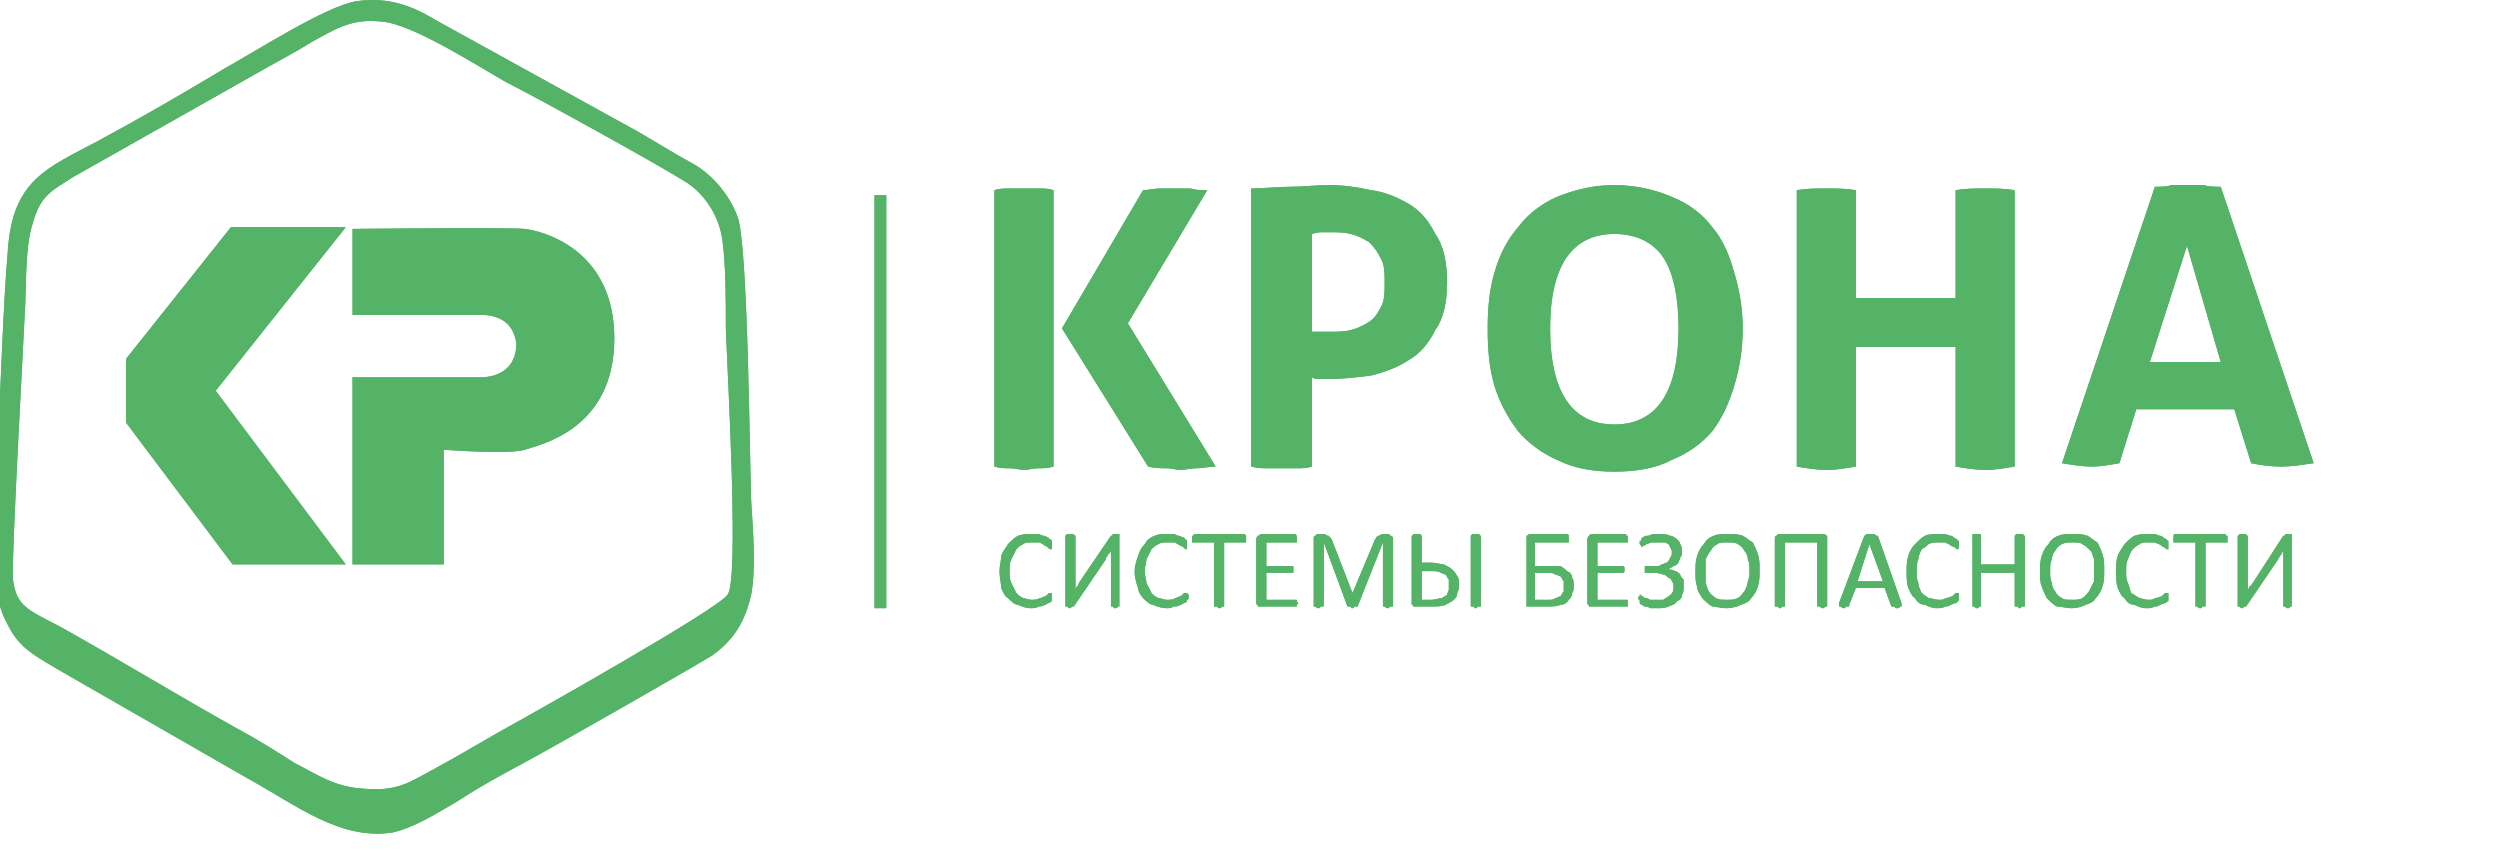 <svg width="144" height="49" viewBox="0 0 144 49" fill="none" xmlns="http://www.w3.org/2000/svg">
<g clip-path="url(#clip0_1305_3749)">
<path d="M20.5 0.076C18.748 0.368 14.662 2.989 12.911 3.96C10.478 5.417 8.143 6.776 5.613 8.136C2.694 9.689 0.748 10.369 0.457 14.35C0.165 17.846 0.067 21.827 -0.127 25.323C-0.225 28.333 -0.906 33.479 0.359 35.809C1.04 37.266 1.819 37.654 3.278 38.528L14.273 44.84C17.094 46.393 19.624 48.432 22.64 47.947C23.905 47.656 25.267 46.782 26.435 46.102C27.602 45.325 28.867 44.646 30.132 43.966C32.273 42.801 39.084 38.917 41.03 37.751C42.1 36.975 42.878 36.004 43.267 34.256C43.559 32.702 43.365 30.469 43.267 28.818C43.17 25.711 43.073 14.059 42.489 12.505C42.003 11.146 40.932 9.981 39.862 9.398C38.597 8.718 37.43 7.941 36.165 7.262L25.073 1.144C23.808 0.368 22.349 -0.215 20.5 0.076ZM0.748 33.382C0.651 32.314 1.332 20.079 1.429 18.04C1.527 16.584 1.429 14.544 1.819 13.088C2.305 11.243 2.889 11.049 4.251 10.175L14.565 4.349C15.732 3.669 16.9 3.086 17.97 2.407C19.235 1.727 20.208 1.047 21.959 1.242C23.711 1.339 27.602 3.863 29.159 4.737C30.911 5.611 38.111 9.592 39.473 10.466C40.446 11.049 41.419 12.311 41.613 13.865C41.808 15.224 41.808 17.457 41.808 18.914C41.905 21.633 42.586 33.479 41.905 34.256C41.322 35.13 30.23 41.344 28.478 42.315C27.311 42.995 26.143 43.675 25.073 44.257C23.613 45.034 22.932 45.617 20.889 45.422C19.235 45.325 18.165 44.548 16.997 43.966C15.927 43.286 14.857 42.606 13.592 41.927C10.284 40.082 6.781 37.946 3.473 36.101C1.624 35.13 0.943 34.935 0.748 33.382ZM20.305 21.73V32.508H25.559V25.905C25.559 25.905 29.354 26.196 30.23 25.905C31.105 25.614 35.386 24.74 35.386 19.497C35.386 14.253 31.105 13.282 30.23 13.185C29.354 13.088 20.305 13.185 20.305 13.185V18.137H27.7C28.381 18.137 29.549 18.331 29.743 19.788C29.743 21.244 28.673 21.73 27.7 21.73H20.305ZM7.267 20.662V24.352L13.397 32.508H19.916L12.424 22.507L19.916 13.088H13.3L7.267 20.662ZM127.916 20.856L125.97 14.156L123.83 20.856H127.916ZM124.122 10.757C124.414 10.757 124.803 10.757 125.095 10.66H126.943C127.235 10.757 127.624 10.757 127.916 10.757L133.268 26.682C132.587 26.779 132.003 26.876 131.419 26.876C130.738 26.876 130.154 26.779 129.668 26.682L128.695 23.575H123.051L122.078 26.682C121.495 26.779 121.008 26.876 120.522 26.876C119.938 26.876 119.354 26.779 118.77 26.682L124.122 10.757ZM61.17 18.914L65.841 10.952C66.132 10.952 66.522 10.854 66.814 10.854H68.565C68.857 10.952 69.246 10.952 69.538 10.952L64.965 18.623L70.024 26.876C69.635 26.876 69.246 26.973 68.954 26.973C68.565 26.973 68.273 27.07 67.981 27.07C67.786 27.07 67.495 26.973 67.203 26.973C66.911 26.973 66.522 26.973 66.132 26.876L61.17 18.914ZM57.278 10.952C57.57 10.854 57.862 10.854 58.154 10.854H59.808C60.1 10.854 60.392 10.854 60.684 10.952V26.876C60.392 26.973 60.1 26.973 59.808 26.973C59.516 26.973 59.224 27.07 59.03 27.07C58.738 27.07 58.446 26.973 58.154 26.973C57.862 26.973 57.57 26.973 57.278 26.876V10.952ZM75.57 19.108H76.641C77.03 19.108 77.419 19.108 77.808 19.011C78.197 18.914 78.587 18.72 78.878 18.526C79.17 18.331 79.365 18.04 79.559 17.652C79.754 17.263 79.754 16.875 79.754 16.292C79.754 15.71 79.754 15.321 79.559 14.933C79.365 14.544 79.17 14.253 78.878 13.962C78.587 13.768 78.197 13.573 77.808 13.476C77.419 13.379 77.03 13.379 76.641 13.379H76.154C76.057 13.379 75.862 13.379 75.57 13.476V19.108ZM72.067 10.854C72.846 10.854 73.527 10.757 74.305 10.757C75.084 10.757 75.765 10.66 76.543 10.66C77.322 10.66 78.1 10.757 78.976 10.952C79.754 11.049 80.435 11.34 81.116 11.728C81.797 12.117 82.284 12.699 82.673 13.476C83.159 14.156 83.354 15.127 83.354 16.292C83.354 17.36 83.159 18.331 82.673 19.011C82.284 19.788 81.797 20.37 81.116 20.759C80.532 21.147 79.754 21.439 78.976 21.633C78.197 21.73 77.419 21.827 76.641 21.827H76.057C75.862 21.827 75.668 21.827 75.57 21.73V26.876C75.278 26.973 74.987 26.973 74.695 26.973H73.04C72.749 26.973 72.457 26.973 72.067 26.876V10.854ZM92.987 24.449C95.419 24.449 96.684 22.604 96.684 18.914C96.684 17.166 96.392 15.71 95.808 14.836C95.224 13.962 94.251 13.476 92.987 13.476C90.554 13.476 89.289 15.321 89.289 18.914C89.289 22.604 90.554 24.449 92.987 24.449ZM92.987 27.168C91.722 27.168 90.651 26.973 89.678 26.488C88.803 26.099 88.024 25.517 87.441 24.837C86.857 24.06 86.37 23.186 86.078 22.215C85.787 21.244 85.689 20.176 85.689 18.914C85.689 17.749 85.787 16.681 86.078 15.71C86.37 14.642 86.857 13.768 87.441 13.088C88.024 12.311 88.803 11.728 89.678 11.34C90.651 10.952 91.722 10.66 92.987 10.66C94.251 10.66 95.419 10.952 96.295 11.34C97.268 11.728 98.046 12.311 98.63 13.088C99.214 13.768 99.603 14.642 99.895 15.71C100.187 16.681 100.381 17.749 100.381 18.914C100.381 20.176 100.187 21.244 99.895 22.215C99.603 23.186 99.214 24.06 98.63 24.837C98.046 25.517 97.268 26.099 96.295 26.488C95.419 26.973 94.251 27.168 92.987 27.168ZM103.495 10.952C104.078 10.854 104.662 10.854 105.149 10.854C105.733 10.854 106.316 10.854 106.9 10.952V17.166H112.641V10.952C113.224 10.854 113.808 10.854 114.295 10.854C114.878 10.854 115.462 10.854 116.046 10.952V26.876C115.462 26.973 114.878 27.07 114.392 27.07C113.808 27.07 113.224 26.973 112.641 26.876V19.982H106.9V26.876C106.316 26.973 105.732 27.07 105.246 27.07C104.662 27.07 104.078 26.973 103.495 26.876V10.952ZM60.586 34.353V34.644C60.489 34.644 60.489 34.741 60.392 34.741C60.294 34.741 60.294 34.838 60.197 34.838C60.003 34.935 59.905 34.935 59.808 34.935C59.711 35.033 59.516 35.033 59.322 35.033C59.127 35.033 58.835 34.935 58.641 34.838C58.446 34.838 58.251 34.644 58.057 34.45C57.862 34.353 57.765 34.062 57.667 33.867C57.667 33.576 57.57 33.285 57.57 32.896C57.57 32.605 57.667 32.314 57.667 32.023C57.765 31.731 57.959 31.537 58.057 31.343C58.251 31.149 58.446 30.954 58.641 30.857C58.932 30.76 59.127 30.76 59.419 30.76H59.808C59.905 30.76 60.003 30.857 60.1 30.857C60.197 30.857 60.294 30.954 60.392 30.954C60.392 31.052 60.489 31.052 60.489 31.052L60.586 31.149V31.634H60.489C60.489 31.634 60.392 31.634 60.392 31.537C60.294 31.537 60.294 31.44 60.197 31.44C60.1 31.343 60.003 31.343 59.905 31.246H59.419C59.224 31.246 59.03 31.246 58.932 31.343C58.738 31.44 58.641 31.537 58.543 31.634L58.251 32.217C58.154 32.411 58.154 32.605 58.154 32.896C58.154 33.188 58.154 33.382 58.251 33.576L58.543 34.159C58.641 34.256 58.738 34.353 58.932 34.45C59.03 34.45 59.224 34.547 59.419 34.547C59.613 34.547 59.711 34.547 59.905 34.45C60.003 34.45 60.1 34.353 60.197 34.353C60.294 34.256 60.392 34.256 60.392 34.159H60.586V34.353ZM132.003 34.935H131.906C131.906 35.033 131.808 35.033 131.808 35.033C131.711 35.033 131.711 35.033 131.614 34.935H131.516V31.731C131.516 31.828 131.419 31.828 131.419 31.828V31.925L131.322 32.023C131.322 32.12 131.224 32.12 131.224 32.217L129.376 34.935H129.279L129.181 35.033C129.084 35.033 129.084 35.033 128.987 34.935H128.889V30.857C128.889 30.857 128.987 30.857 128.987 30.76H129.376C129.376 30.857 129.473 30.857 129.473 30.857V33.965C129.473 33.965 129.57 33.867 129.57 33.77C129.668 33.77 129.668 33.673 129.765 33.576L131.516 30.857H131.614V30.76H132.003V34.935ZM128.306 31.052V31.246H127.041V34.838C127.041 34.935 127.041 34.935 126.943 34.935H126.846C126.846 35.033 126.749 35.033 126.749 35.033C126.651 35.033 126.651 35.033 126.554 34.935H126.457V31.246H125.192V30.857C125.192 30.76 125.289 30.76 125.289 30.76H128.208V30.857H128.306V31.052ZM124.9 34.353V34.547C124.9 34.644 124.9 34.644 124.803 34.644C124.803 34.644 124.803 34.741 124.706 34.741C124.608 34.741 124.511 34.838 124.414 34.838C124.316 34.935 124.219 34.935 124.122 34.935C123.927 35.033 123.83 35.033 123.635 35.033C123.343 35.033 123.149 34.935 122.954 34.838C122.662 34.838 122.468 34.644 122.37 34.45C122.176 34.353 122.078 34.062 121.981 33.867C121.884 33.576 121.884 33.285 121.884 32.896C121.884 32.605 121.884 32.314 121.981 32.023C122.078 31.731 122.273 31.537 122.37 31.343C122.565 31.149 122.76 30.954 122.954 30.857C123.246 30.76 123.441 30.76 123.733 30.76H124.122C124.219 30.76 124.316 30.857 124.414 30.857C124.511 30.857 124.608 30.954 124.608 30.954C124.706 31.052 124.803 31.052 124.803 31.052C124.803 31.149 124.9 31.149 124.9 31.149V31.634H124.803C124.803 31.634 124.706 31.634 124.706 31.537C124.608 31.537 124.511 31.44 124.511 31.44C124.414 31.343 124.316 31.343 124.122 31.246H123.733C123.538 31.246 123.343 31.246 123.246 31.343C123.051 31.44 122.954 31.537 122.857 31.634C122.662 31.828 122.662 32.023 122.565 32.217C122.468 32.411 122.468 32.605 122.468 32.896C122.468 33.188 122.468 33.382 122.565 33.576C122.662 33.77 122.662 33.965 122.76 34.159C122.954 34.256 123.051 34.353 123.246 34.45C123.343 34.45 123.538 34.547 123.733 34.547C123.927 34.547 124.024 34.547 124.122 34.45C124.316 34.45 124.414 34.353 124.511 34.353L124.706 34.159H124.9V34.353ZM120.619 32.896V32.217C120.522 32.023 120.522 31.828 120.424 31.731C120.23 31.537 120.133 31.44 119.938 31.343C119.841 31.246 119.646 31.246 119.354 31.246C119.16 31.246 118.965 31.246 118.77 31.343C118.576 31.44 118.478 31.537 118.381 31.731C118.284 31.828 118.187 32.023 118.187 32.217C118.089 32.411 118.089 32.605 118.089 32.896C118.089 33.091 118.089 33.382 118.187 33.576C118.187 33.77 118.284 33.965 118.381 34.062C118.478 34.256 118.576 34.353 118.77 34.45C118.868 34.547 119.062 34.547 119.354 34.547C119.549 34.547 119.841 34.547 119.938 34.45C120.133 34.353 120.23 34.159 120.327 34.062L120.619 33.479V32.896ZM121.203 32.799C121.203 33.188 121.203 33.479 121.106 33.77C121.008 34.062 120.911 34.256 120.716 34.45C120.619 34.644 120.424 34.741 120.133 34.838C119.938 34.935 119.646 35.033 119.354 35.033C118.965 35.033 118.77 34.935 118.478 34.935C118.284 34.838 118.089 34.644 117.895 34.45C117.797 34.256 117.7 34.062 117.603 33.77C117.506 33.576 117.506 33.285 117.506 32.896C117.506 32.605 117.506 32.314 117.603 32.023C117.7 31.731 117.797 31.537 117.992 31.343C118.089 31.149 118.284 30.954 118.576 30.857C118.77 30.76 119.062 30.76 119.451 30.76C119.743 30.76 119.938 30.76 120.23 30.857C120.424 30.954 120.619 31.149 120.814 31.246C120.911 31.44 121.008 31.634 121.106 31.925C121.203 32.217 121.203 32.508 121.203 32.799ZM116.63 34.838V34.935H116.435C116.435 35.033 116.338 35.033 116.338 35.033C116.241 35.033 116.241 35.033 116.241 34.935H116.046V32.993H114.1V34.935H114.003C114.003 35.033 113.906 35.033 113.906 35.033C113.808 35.033 113.808 35.033 113.711 34.935H113.614V30.76H114.1V32.508H116.046V30.857L116.143 30.76H116.533C116.533 30.857 116.63 30.857 116.63 30.857V34.838ZM112.835 34.353V34.547C112.835 34.644 112.738 34.644 112.738 34.644C112.738 34.644 112.738 34.741 112.641 34.741C112.543 34.741 112.446 34.838 112.349 34.838C112.251 34.935 112.154 34.935 112.057 34.935C111.862 35.033 111.765 35.033 111.57 35.033C111.278 35.033 111.084 34.935 110.889 34.838C110.597 34.838 110.403 34.644 110.305 34.45C110.111 34.353 110.014 34.062 109.916 33.867C109.819 33.576 109.819 33.285 109.819 32.896C109.819 32.605 109.819 32.314 109.916 32.023C110.014 31.731 110.111 31.537 110.305 31.343C110.5 31.149 110.695 30.954 110.889 30.857C111.084 30.76 111.376 30.76 111.668 30.76H111.96C112.154 30.76 112.251 30.857 112.349 30.857C112.446 30.857 112.543 30.954 112.543 30.954C112.641 31.052 112.738 31.052 112.738 31.052C112.738 31.149 112.738 31.149 112.835 31.149V31.537C112.835 31.634 112.738 31.634 112.738 31.634C112.738 31.634 112.641 31.634 112.641 31.537C112.543 31.537 112.446 31.44 112.349 31.44C112.349 31.343 112.154 31.343 112.057 31.246H111.668C111.473 31.246 111.278 31.246 111.084 31.343C110.987 31.44 110.889 31.537 110.695 31.634C110.597 31.828 110.5 32.023 110.5 32.217C110.403 32.411 110.403 32.605 110.403 32.896C110.403 33.188 110.403 33.382 110.5 33.576C110.5 33.77 110.597 33.965 110.695 34.159C110.792 34.256 110.987 34.353 111.084 34.45C111.278 34.45 111.473 34.547 111.668 34.547C111.862 34.547 111.96 34.547 112.057 34.45C112.251 34.45 112.349 34.353 112.446 34.353L112.641 34.159H112.835V34.353ZM107.678 31.343L106.997 33.479H108.457L107.678 31.343ZM109.527 34.741V34.935H109.43C109.43 35.033 109.333 35.033 109.235 35.033C109.235 35.033 109.138 35.033 109.138 34.935H108.943L108.554 33.867H106.9L106.511 34.838V34.935H106.316C106.316 35.033 106.219 35.033 106.219 35.033C106.122 35.033 106.122 35.033 106.024 34.935H105.927V34.741L107.387 30.857C107.387 30.857 107.484 30.857 107.484 30.76H107.97L108.068 30.857H108.165L109.527 34.741ZM105.246 34.935H105.149C105.051 35.033 105.051 35.033 104.954 35.033C104.954 35.033 104.857 35.033 104.857 34.935H104.662V31.246H102.814V34.935H102.619C102.619 35.033 102.619 35.033 102.522 35.033C102.522 35.033 102.424 35.033 102.424 34.935H102.23V31.052C102.23 30.954 102.23 30.857 102.327 30.857L102.424 30.76H105.051C105.149 30.76 105.149 30.857 105.246 30.857V34.935ZM100.77 32.896C100.77 32.605 100.77 32.411 100.673 32.217C100.673 32.023 100.576 31.828 100.478 31.731C100.381 31.537 100.284 31.44 100.089 31.343C99.992 31.246 99.7 31.246 99.505 31.246C99.214 31.246 99.019 31.246 98.922 31.343C98.727 31.44 98.63 31.537 98.532 31.731C98.435 31.828 98.338 32.023 98.241 32.217V33.576C98.338 33.77 98.338 33.965 98.435 34.062C98.532 34.256 98.727 34.353 98.824 34.45C99.019 34.547 99.214 34.547 99.505 34.547C99.7 34.547 99.895 34.547 100.089 34.45C100.284 34.353 100.381 34.159 100.478 34.062C100.576 33.867 100.673 33.673 100.673 33.479C100.77 33.285 100.77 33.091 100.77 32.896ZM101.354 32.799C101.354 33.188 101.354 33.479 101.257 33.77C101.16 34.062 101.062 34.256 100.868 34.45C100.77 34.644 100.576 34.741 100.284 34.838C100.089 34.935 99.797 35.033 99.408 35.033C99.116 35.033 98.824 34.935 98.63 34.935C98.435 34.838 98.241 34.644 98.046 34.45C97.949 34.256 97.754 34.062 97.754 33.77C97.657 33.576 97.657 33.285 97.657 32.896C97.657 32.605 97.657 32.314 97.754 32.023C97.851 31.731 97.949 31.537 98.143 31.343C98.241 31.149 98.435 30.954 98.727 30.857C98.922 30.76 99.214 30.76 99.505 30.76C99.895 30.76 100.089 30.76 100.381 30.857C100.576 30.954 100.77 31.149 100.965 31.246C101.062 31.44 101.16 31.634 101.257 31.925C101.354 32.217 101.354 32.508 101.354 32.799ZM96.976 33.77C96.976 33.965 96.976 34.159 96.878 34.256C96.878 34.45 96.781 34.547 96.587 34.644C96.489 34.838 96.295 34.838 96.1 34.935C95.905 35.033 95.711 35.033 95.419 35.033H95.03C94.933 34.935 94.835 34.935 94.738 34.935C94.641 34.935 94.641 34.838 94.543 34.838L94.446 34.741V34.547C94.349 34.547 94.349 34.45 94.349 34.45C94.349 34.353 94.446 34.353 94.446 34.353V34.256C94.543 34.256 94.543 34.256 94.543 34.353C94.641 34.353 94.641 34.353 94.738 34.45C94.835 34.45 94.933 34.45 95.03 34.547H95.808C95.905 34.45 96.003 34.45 96.1 34.353C96.197 34.256 96.295 34.256 96.295 34.159C96.392 34.062 96.392 33.965 96.392 33.77C96.392 33.673 96.392 33.576 96.295 33.479C96.295 33.382 96.197 33.285 96.1 33.285C96.003 33.188 95.905 33.091 95.808 33.091C95.711 33.091 95.516 32.993 95.322 32.993H94.738V32.605H95.322C95.516 32.605 95.614 32.605 95.711 32.508C95.808 32.508 95.905 32.411 96.003 32.411C96.1 32.314 96.197 32.217 96.197 32.12C96.295 32.023 96.295 31.925 96.295 31.828C96.295 31.731 96.295 31.634 96.197 31.537C96.197 31.537 96.197 31.44 96.1 31.343C96.003 31.343 96.003 31.246 95.905 31.246H95.127C95.03 31.246 94.933 31.343 94.835 31.343C94.835 31.343 94.738 31.44 94.641 31.44L94.543 31.537V31.44L94.446 31.343V31.149H94.543V31.052C94.543 30.954 94.641 30.954 94.641 30.954C94.738 30.857 94.835 30.857 94.933 30.857C95.03 30.857 95.127 30.76 95.224 30.76H95.614C95.808 30.76 96.003 30.76 96.197 30.857C96.295 30.857 96.489 30.954 96.587 31.052C96.684 31.149 96.781 31.246 96.781 31.343C96.878 31.44 96.878 31.634 96.878 31.731C96.878 31.925 96.878 32.023 96.781 32.12C96.781 32.217 96.684 32.314 96.684 32.411C96.587 32.508 96.489 32.605 96.392 32.605C96.295 32.702 96.197 32.702 96.1 32.799C96.197 32.799 96.295 32.799 96.489 32.896C96.587 32.896 96.684 32.993 96.781 33.091C96.781 33.188 96.878 33.285 96.976 33.382V33.77ZM93.765 34.741V34.935H91.527C91.527 34.838 91.43 34.838 91.43 34.741V31.052C91.43 30.954 91.527 30.857 91.527 30.857L91.624 30.76H93.668V30.857H93.765V31.246H92.013V32.605H93.473C93.57 32.605 93.57 32.702 93.57 32.702V32.896C93.57 32.896 93.57 32.993 93.473 32.993H92.013V34.547H93.765V34.741ZM90.068 33.77V33.479C89.97 33.382 89.97 33.285 89.873 33.188C89.776 33.188 89.678 33.091 89.581 33.091C89.484 32.993 89.289 32.993 89.192 32.993H88.413V34.547H89.192C89.386 34.547 89.484 34.547 89.581 34.45C89.678 34.45 89.776 34.353 89.873 34.353C89.97 34.256 89.97 34.159 90.068 34.062V33.77ZM90.651 33.77C90.651 33.867 90.651 34.062 90.554 34.159C90.554 34.353 90.457 34.45 90.359 34.547C90.262 34.741 90.068 34.838 89.873 34.838C89.678 34.935 89.484 34.935 89.095 34.935H87.927V30.857C88.024 30.857 88.024 30.76 88.122 30.76H90.262C90.262 30.76 90.359 30.76 90.359 30.857V31.246H88.413V32.605H89.873C90.068 32.702 90.165 32.799 90.262 32.896C90.457 32.993 90.554 33.091 90.554 33.285C90.651 33.382 90.651 33.576 90.651 33.77ZM85.3 34.935H85.105C85.105 35.033 85.008 35.033 85.008 35.033C84.911 35.033 84.911 35.033 84.911 34.935H84.716V30.857L84.814 30.76H85.203C85.203 30.857 85.3 30.857 85.3 30.857V34.935ZM83.451 33.673V33.382C83.354 33.285 83.354 33.188 83.257 33.091C83.159 33.091 83.062 32.993 82.965 32.993C82.868 32.896 82.673 32.896 82.381 32.896H81.895V34.547H82.478C82.673 34.547 82.868 34.45 83.062 34.45C83.159 34.353 83.257 34.353 83.354 34.256C83.354 34.159 83.451 34.062 83.451 33.965V33.673ZM84.035 33.673C84.035 33.867 84.035 33.965 83.938 34.159C83.938 34.353 83.841 34.45 83.743 34.547C83.646 34.644 83.451 34.741 83.257 34.838C83.062 34.935 82.77 34.935 82.381 34.935H81.408C81.408 34.935 81.408 34.838 81.311 34.838V30.857C81.311 30.857 81.408 30.857 81.408 30.76H81.797L81.895 30.857V32.411H82.478C82.77 32.411 82.965 32.508 83.159 32.508C83.354 32.605 83.549 32.702 83.646 32.799C83.743 32.896 83.841 32.993 83.938 33.188C84.035 33.285 84.035 33.479 84.035 33.673ZM80.24 34.838V34.935H80.046C80.046 35.033 79.949 35.033 79.949 35.033C79.851 35.033 79.851 35.033 79.754 34.935H79.657V31.246L78.197 34.935H78.003C78.003 35.033 77.905 35.033 77.905 35.033C77.808 35.033 77.808 35.033 77.808 34.935H77.614L76.251 31.246V34.838C76.251 34.935 76.251 34.935 76.154 34.935H76.057C76.057 35.033 75.959 35.033 75.959 35.033C75.862 35.033 75.862 35.033 75.765 34.935H75.668V31.052C75.668 30.954 75.668 30.857 75.765 30.857L75.862 30.76H76.251C76.251 30.76 76.349 30.76 76.446 30.857H76.543C76.543 30.954 76.641 30.954 76.641 30.954C76.641 31.052 76.738 31.052 76.738 31.149L77.905 34.159L79.17 31.149C79.17 31.052 79.268 31.052 79.268 30.954L79.365 30.857H79.462C79.559 30.76 79.559 30.76 79.657 30.76H79.949C80.046 30.76 80.046 30.76 80.046 30.857H80.143L80.24 30.954V34.838ZM74.792 34.741L74.695 34.838V34.935H72.457C72.457 34.838 72.359 34.838 72.359 34.741V31.052C72.359 30.954 72.457 30.857 72.457 30.857C72.554 30.857 72.554 30.76 72.651 30.76H74.597L74.695 30.857V31.246H72.943V32.605H74.5V32.993H72.943V34.547H74.695V34.644L74.792 34.741ZM71.776 31.052V31.246H70.511V34.935H70.413C70.316 35.033 70.316 35.033 70.219 35.033C70.219 35.033 70.122 35.033 70.122 34.935H69.927V31.246H68.662V30.857H68.759V30.76H71.678L71.776 30.857V31.052ZM68.468 34.353V34.45C68.468 34.45 68.468 34.547 68.37 34.547V34.644C68.37 34.644 68.273 34.741 68.176 34.741C68.176 34.741 68.078 34.838 67.981 34.838C67.884 34.935 67.689 34.935 67.592 34.935C67.495 35.033 67.3 35.033 67.203 35.033C66.911 35.033 66.619 34.935 66.424 34.838C66.23 34.838 66.035 34.644 65.841 34.45C65.743 34.353 65.549 34.062 65.549 33.867C65.451 33.576 65.354 33.285 65.354 32.896C65.354 32.605 65.451 32.314 65.549 32.023C65.646 31.731 65.743 31.537 65.938 31.343C66.035 31.149 66.23 30.954 66.522 30.857C66.716 30.76 66.911 30.76 67.203 30.76H67.592C67.689 30.76 67.786 30.857 67.884 30.857C67.981 30.857 68.078 30.954 68.176 30.954L68.273 31.052L68.37 31.149V31.634H68.273L68.176 31.537C68.176 31.537 68.078 31.44 67.981 31.44C67.884 31.343 67.786 31.343 67.689 31.246H67.203C67.008 31.246 66.911 31.246 66.716 31.343C66.522 31.44 66.424 31.537 66.327 31.634L66.035 32.217C66.035 32.411 65.938 32.605 65.938 32.896C65.938 33.188 66.035 33.382 66.035 33.576L66.327 34.159C66.424 34.256 66.522 34.353 66.716 34.45C66.911 34.45 67.008 34.547 67.203 34.547C67.397 34.547 67.592 34.547 67.689 34.45C67.786 34.45 67.884 34.353 67.981 34.353C68.078 34.256 68.176 34.256 68.176 34.159H68.37L68.468 34.256V34.353ZM64.478 34.935H64.381C64.381 35.033 64.284 35.033 64.186 35.033L64.089 34.935H63.992V31.731C63.992 31.828 63.895 31.828 63.895 31.828C63.895 31.925 63.895 31.925 63.797 31.925V32.023C63.7 32.12 63.7 32.12 63.7 32.217L61.851 34.935H61.754L61.657 35.033C61.559 35.033 61.559 35.033 61.462 34.935H61.365V30.857L61.462 30.76H61.851C61.851 30.857 61.949 30.857 61.949 30.857V33.965C61.949 33.965 61.949 33.867 62.046 33.77C62.046 33.77 62.143 33.673 62.143 33.576L63.992 30.857C64.089 30.857 64.089 30.857 64.089 30.76H64.478V34.935ZM50.37 35.033H51.051V11.243H50.37V35.033Z" fill="#54B367"/>
<path d="M20.5 0.076C18.748 0.368 14.662 2.989 12.911 3.96C10.478 5.417 8.143 6.776 5.613 8.136C2.694 9.689 0.748 10.369 0.457 14.35C0.165 17.846 0.067 21.827 -0.127 25.323C-0.225 28.333 -0.906 33.479 0.359 35.809C1.04 37.266 1.819 37.654 3.278 38.528L14.273 44.84C17.094 46.393 19.624 48.432 22.64 47.947C23.905 47.656 25.267 46.782 26.435 46.102C27.602 45.325 28.867 44.646 30.132 43.966C32.273 42.801 39.084 38.917 41.03 37.751C42.1 36.975 42.878 36.004 43.267 34.256C43.559 32.702 43.365 30.469 43.267 28.818C43.17 25.711 43.073 14.059 42.489 12.505C42.003 11.146 40.932 9.981 39.862 9.398C38.597 8.718 37.43 7.941 36.165 7.262L25.073 1.144C23.808 0.368 22.349 -0.215 20.5 0.076ZM0.748 33.382C0.651 32.314 1.332 20.079 1.429 18.04C1.527 16.584 1.429 14.544 1.819 13.088C2.305 11.243 2.889 11.049 4.251 10.175L14.565 4.349C15.732 3.669 16.9 3.086 17.97 2.407C19.235 1.727 20.208 1.047 21.959 1.242C23.711 1.339 27.602 3.863 29.159 4.737C30.911 5.611 38.111 9.592 39.473 10.466C40.446 11.049 41.419 12.311 41.613 13.865C41.808 15.224 41.808 17.457 41.808 18.914C41.905 21.633 42.586 33.479 41.905 34.256C41.322 35.13 30.23 41.344 28.478 42.315C27.311 42.995 26.143 43.675 25.073 44.257C23.613 45.034 22.932 45.617 20.889 45.422C19.235 45.325 18.165 44.548 16.997 43.966C15.927 43.286 14.857 42.606 13.592 41.927C10.284 40.082 6.781 37.946 3.473 36.101C1.624 35.13 0.943 34.935 0.748 33.382ZM20.305 21.73V32.508H25.559V25.905C25.559 25.905 29.354 26.196 30.23 25.905C31.105 25.614 35.386 24.74 35.386 19.497C35.386 14.253 31.105 13.282 30.23 13.185C29.354 13.088 20.305 13.185 20.305 13.185V18.137H27.7C28.381 18.137 29.549 18.331 29.743 19.788C29.743 21.244 28.673 21.73 27.7 21.73H20.305ZM7.267 20.662V24.352L13.397 32.508H19.916L12.424 22.507L19.916 13.088H13.3L7.267 20.662ZM127.916 20.856L125.97 14.156L123.83 20.856H127.916ZM124.122 10.757C124.414 10.757 124.803 10.757 125.095 10.66H126.943C127.235 10.757 127.624 10.757 127.916 10.757L133.268 26.682C132.587 26.779 132.003 26.876 131.419 26.876C130.738 26.876 130.154 26.779 129.668 26.682L128.695 23.575H123.051L122.078 26.682C121.495 26.779 121.008 26.876 120.522 26.876C119.938 26.876 119.354 26.779 118.77 26.682L124.122 10.757ZM61.17 18.914L65.841 10.952C66.132 10.952 66.522 10.854 66.814 10.854H68.565C68.857 10.952 69.246 10.952 69.538 10.952L64.965 18.623L70.024 26.876C69.635 26.876 69.246 26.973 68.954 26.973C68.565 26.973 68.273 27.07 67.981 27.07C67.786 27.07 67.495 26.973 67.203 26.973C66.911 26.973 66.522 26.973 66.132 26.876L61.17 18.914ZM57.278 10.952C57.57 10.854 57.862 10.854 58.154 10.854H59.808C60.1 10.854 60.392 10.854 60.684 10.952V26.876C60.392 26.973 60.1 26.973 59.808 26.973C59.516 26.973 59.224 27.07 59.03 27.07C58.738 27.07 58.446 26.973 58.154 26.973C57.862 26.973 57.57 26.973 57.278 26.876V10.952ZM75.57 19.108H76.641C77.03 19.108 77.419 19.108 77.808 19.011C78.197 18.914 78.587 18.72 78.878 18.526C79.17 18.331 79.365 18.04 79.559 17.652C79.754 17.263 79.754 16.875 79.754 16.292C79.754 15.71 79.754 15.321 79.559 14.933C79.365 14.544 79.17 14.253 78.878 13.962C78.587 13.768 78.197 13.573 77.808 13.476C77.419 13.379 77.03 13.379 76.641 13.379H76.154C76.057 13.379 75.862 13.379 75.57 13.476V19.108ZM72.067 10.854C72.846 10.854 73.527 10.757 74.305 10.757C75.084 10.757 75.765 10.66 76.543 10.66C77.322 10.66 78.1 10.757 78.976 10.952C79.754 11.049 80.435 11.34 81.116 11.728C81.797 12.117 82.284 12.699 82.673 13.476C83.159 14.156 83.354 15.127 83.354 16.292C83.354 17.36 83.159 18.331 82.673 19.011C82.284 19.788 81.797 20.37 81.116 20.759C80.532 21.147 79.754 21.439 78.976 21.633C78.197 21.73 77.419 21.827 76.641 21.827H76.057C75.862 21.827 75.668 21.827 75.57 21.73V26.876C75.278 26.973 74.987 26.973 74.695 26.973H73.04C72.749 26.973 72.457 26.973 72.067 26.876V10.854ZM92.987 24.449C95.419 24.449 96.684 22.604 96.684 18.914C96.684 17.166 96.392 15.71 95.808 14.836C95.224 13.962 94.251 13.476 92.987 13.476C90.554 13.476 89.289 15.321 89.289 18.914C89.289 22.604 90.554 24.449 92.987 24.449ZM92.987 27.168C91.722 27.168 90.651 26.973 89.678 26.488C88.803 26.099 88.024 25.517 87.441 24.837C86.857 24.06 86.37 23.186 86.078 22.215C85.787 21.244 85.689 20.176 85.689 18.914C85.689 17.749 85.787 16.681 86.078 15.71C86.37 14.642 86.857 13.768 87.441 13.088C88.024 12.311 88.803 11.728 89.678 11.34C90.651 10.952 91.722 10.66 92.987 10.66C94.251 10.66 95.419 10.952 96.295 11.34C97.268 11.728 98.046 12.311 98.63 13.088C99.214 13.768 99.603 14.642 99.895 15.71C100.187 16.681 100.381 17.749 100.381 18.914C100.381 20.176 100.187 21.244 99.895 22.215C99.603 23.186 99.214 24.06 98.63 24.837C98.046 25.517 97.268 26.099 96.295 26.488C95.419 26.973 94.251 27.168 92.987 27.168ZM103.495 10.952C104.078 10.854 104.662 10.854 105.149 10.854C105.733 10.854 106.316 10.854 106.9 10.952V17.166H112.641V10.952C113.224 10.854 113.808 10.854 114.295 10.854C114.878 10.854 115.462 10.854 116.046 10.952V26.876C115.462 26.973 114.878 27.07 114.392 27.07C113.808 27.07 113.224 26.973 112.641 26.876V19.982H106.9V26.876C106.316 26.973 105.732 27.07 105.246 27.07C104.662 27.07 104.078 26.973 103.495 26.876V10.952ZM60.586 34.353V34.644C60.489 34.644 60.489 34.741 60.392 34.741C60.294 34.741 60.294 34.838 60.197 34.838C60.003 34.935 59.905 34.935 59.808 34.935C59.711 35.033 59.516 35.033 59.322 35.033C59.127 35.033 58.835 34.935 58.641 34.838C58.446 34.838 58.251 34.644 58.057 34.45C57.862 34.353 57.765 34.062 57.667 33.867C57.667 33.576 57.57 33.285 57.57 32.896C57.57 32.605 57.667 32.314 57.667 32.023C57.765 31.731 57.959 31.537 58.057 31.343C58.251 31.149 58.446 30.954 58.641 30.857C58.932 30.76 59.127 30.76 59.419 30.76H59.808C59.905 30.76 60.003 30.857 60.1 30.857C60.197 30.857 60.294 30.954 60.392 30.954C60.392 31.052 60.489 31.052 60.489 31.052L60.586 31.149V31.634H60.489C60.489 31.634 60.392 31.634 60.392 31.537C60.294 31.537 60.294 31.44 60.197 31.44C60.1 31.343 60.003 31.343 59.905 31.246H59.419C59.224 31.246 59.03 31.246 58.932 31.343C58.738 31.44 58.641 31.537 58.543 31.634L58.251 32.217C58.154 32.411 58.154 32.605 58.154 32.896C58.154 33.188 58.154 33.382 58.251 33.576L58.543 34.159C58.641 34.256 58.738 34.353 58.932 34.45C59.03 34.45 59.224 34.547 59.419 34.547C59.613 34.547 59.711 34.547 59.905 34.45C60.003 34.45 60.1 34.353 60.197 34.353C60.294 34.256 60.392 34.256 60.392 34.159H60.586V34.353ZM132.003 34.935H131.906C131.906 35.033 131.808 35.033 131.808 35.033C131.711 35.033 131.711 35.033 131.614 34.935H131.516V31.731C131.516 31.828 131.419 31.828 131.419 31.828V31.925L131.322 32.023C131.322 32.12 131.224 32.12 131.224 32.217L129.376 34.935H129.279L129.181 35.033C129.084 35.033 129.084 35.033 128.987 34.935H128.889V30.857C128.889 30.857 128.987 30.857 128.987 30.76H129.376C129.376 30.857 129.473 30.857 129.473 30.857V33.965C129.473 33.965 129.57 33.867 129.57 33.77C129.668 33.77 129.668 33.673 129.765 33.576L131.516 30.857H131.614V30.76H132.003V34.935ZM128.306 31.052V31.246H127.041V34.838C127.041 34.935 127.041 34.935 126.943 34.935H126.846C126.846 35.033 126.749 35.033 126.749 35.033C126.651 35.033 126.651 35.033 126.554 34.935H126.457V31.246H125.192V30.857C125.192 30.76 125.289 30.76 125.289 30.76H128.208V30.857H128.306V31.052ZM124.9 34.353V34.547C124.9 34.644 124.9 34.644 124.803 34.644C124.803 34.644 124.803 34.741 124.706 34.741C124.608 34.741 124.511 34.838 124.414 34.838C124.316 34.935 124.219 34.935 124.122 34.935C123.927 35.033 123.83 35.033 123.635 35.033C123.343 35.033 123.149 34.935 122.954 34.838C122.662 34.838 122.468 34.644 122.37 34.45C122.176 34.353 122.078 34.062 121.981 33.867C121.884 33.576 121.884 33.285 121.884 32.896C121.884 32.605 121.884 32.314 121.981 32.023C122.078 31.731 122.273 31.537 122.37 31.343C122.565 31.149 122.76 30.954 122.954 30.857C123.246 30.76 123.441 30.76 123.733 30.76H124.122C124.219 30.76 124.316 30.857 124.414 30.857C124.511 30.857 124.608 30.954 124.608 30.954C124.706 31.052 124.803 31.052 124.803 31.052C124.803 31.149 124.9 31.149 124.9 31.149V31.634H124.803C124.803 31.634 124.706 31.634 124.706 31.537C124.608 31.537 124.511 31.44 124.511 31.44C124.414 31.343 124.316 31.343 124.122 31.246H123.733C123.538 31.246 123.343 31.246 123.246 31.343C123.051 31.44 122.954 31.537 122.857 31.634C122.662 31.828 122.662 32.023 122.565 32.217C122.468 32.411 122.468 32.605 122.468 32.896C122.468 33.188 122.468 33.382 122.565 33.576C122.662 33.77 122.662 33.965 122.76 34.159C122.954 34.256 123.051 34.353 123.246 34.45C123.343 34.45 123.538 34.547 123.733 34.547C123.927 34.547 124.024 34.547 124.122 34.45C124.316 34.45 124.414 34.353 124.511 34.353L124.706 34.159H124.9V34.353ZM120.619 32.896V32.217C120.522 32.023 120.522 31.828 120.424 31.731C120.23 31.537 120.133 31.44 119.938 31.343C119.841 31.246 119.646 31.246 119.354 31.246C119.16 31.246 118.965 31.246 118.77 31.343C118.576 31.44 118.478 31.537 118.381 31.731C118.284 31.828 118.187 32.023 118.187 32.217C118.089 32.411 118.089 32.605 118.089 32.896C118.089 33.091 118.089 33.382 118.187 33.576C118.187 33.77 118.284 33.965 118.381 34.062C118.478 34.256 118.576 34.353 118.77 34.45C118.868 34.547 119.062 34.547 119.354 34.547C119.549 34.547 119.841 34.547 119.938 34.45C120.133 34.353 120.23 34.159 120.327 34.062L120.619 33.479V32.896ZM121.203 32.799C121.203 33.188 121.203 33.479 121.106 33.77C121.008 34.062 120.911 34.256 120.716 34.45C120.619 34.644 120.424 34.741 120.133 34.838C119.938 34.935 119.646 35.033 119.354 35.033C118.965 35.033 118.77 34.935 118.478 34.935C118.284 34.838 118.089 34.644 117.895 34.45C117.797 34.256 117.7 34.062 117.603 33.77C117.506 33.576 117.506 33.285 117.506 32.896C117.506 32.605 117.506 32.314 117.603 32.023C117.7 31.731 117.797 31.537 117.992 31.343C118.089 31.149 118.284 30.954 118.576 30.857C118.77 30.76 119.062 30.76 119.451 30.76C119.743 30.76 119.938 30.76 120.23 30.857C120.424 30.954 120.619 31.149 120.814 31.246C120.911 31.44 121.008 31.634 121.106 31.925C121.203 32.217 121.203 32.508 121.203 32.799ZM116.63 34.838V34.935H116.435C116.435 35.033 116.338 35.033 116.338 35.033C116.241 35.033 116.241 35.033 116.241 34.935H116.046V32.993H114.1V34.935H114.003C114.003 35.033 113.906 35.033 113.906 35.033C113.808 35.033 113.808 35.033 113.711 34.935H113.614V30.76H114.1V32.508H116.046V30.857L116.143 30.76H116.533C116.533 30.857 116.63 30.857 116.63 30.857V34.838ZM112.835 34.353V34.547C112.835 34.644 112.738 34.644 112.738 34.644C112.738 34.644 112.738 34.741 112.641 34.741C112.543 34.741 112.446 34.838 112.349 34.838C112.251 34.935 112.154 34.935 112.057 34.935C111.862 35.033 111.765 35.033 111.57 35.033C111.278 35.033 111.084 34.935 110.889 34.838C110.597 34.838 110.403 34.644 110.305 34.45C110.111 34.353 110.014 34.062 109.916 33.867C109.819 33.576 109.819 33.285 109.819 32.896C109.819 32.605 109.819 32.314 109.916 32.023C110.014 31.731 110.111 31.537 110.305 31.343C110.5 31.149 110.695 30.954 110.889 30.857C111.084 30.76 111.376 30.76 111.668 30.76H111.96C112.154 30.76 112.251 30.857 112.349 30.857C112.446 30.857 112.543 30.954 112.543 30.954C112.641 31.052 112.738 31.052 112.738 31.052C112.738 31.149 112.738 31.149 112.835 31.149V31.537C112.835 31.634 112.738 31.634 112.738 31.634C112.738 31.634 112.641 31.634 112.641 31.537C112.543 31.537 112.446 31.44 112.349 31.44C112.349 31.343 112.154 31.343 112.057 31.246H111.668C111.473 31.246 111.278 31.246 111.084 31.343C110.987 31.44 110.889 31.537 110.695 31.634C110.597 31.828 110.5 32.023 110.5 32.217C110.403 32.411 110.403 32.605 110.403 32.896C110.403 33.188 110.403 33.382 110.5 33.576C110.5 33.77 110.597 33.965 110.695 34.159C110.792 34.256 110.987 34.353 111.084 34.45C111.278 34.45 111.473 34.547 111.668 34.547C111.862 34.547 111.96 34.547 112.057 34.45C112.251 34.45 112.349 34.353 112.446 34.353L112.641 34.159H112.835V34.353ZM107.678 31.343L106.997 33.479H108.457L107.678 31.343ZM109.527 34.741V34.935H109.43C109.43 35.033 109.333 35.033 109.235 35.033C109.235 35.033 109.138 35.033 109.138 34.935H108.943L108.554 33.867H106.9L106.511 34.838V34.935H106.316C106.316 35.033 106.219 35.033 106.219 35.033C106.122 35.033 106.122 35.033 106.024 34.935H105.927V34.741L107.387 30.857C107.387 30.857 107.484 30.857 107.484 30.76H107.97L108.068 30.857H108.165L109.527 34.741ZM105.246 34.935H105.149C105.051 35.033 105.051 35.033 104.954 35.033C104.954 35.033 104.857 35.033 104.857 34.935H104.662V31.246H102.814V34.935H102.619C102.619 35.033 102.619 35.033 102.522 35.033C102.522 35.033 102.424 35.033 102.424 34.935H102.23V31.052C102.23 30.954 102.23 30.857 102.327 30.857L102.424 30.76H105.051C105.149 30.76 105.149 30.857 105.246 30.857V34.935ZM100.77 32.896C100.77 32.605 100.77 32.411 100.673 32.217C100.673 32.023 100.576 31.828 100.478 31.731C100.381 31.537 100.284 31.44 100.089 31.343C99.992 31.246 99.7 31.246 99.505 31.246C99.214 31.246 99.019 31.246 98.922 31.343C98.727 31.44 98.63 31.537 98.532 31.731C98.435 31.828 98.338 32.023 98.241 32.217V33.576C98.338 33.77 98.338 33.965 98.435 34.062C98.532 34.256 98.727 34.353 98.824 34.45C99.019 34.547 99.214 34.547 99.505 34.547C99.7 34.547 99.895 34.547 100.089 34.45C100.284 34.353 100.381 34.159 100.478 34.062C100.576 33.867 100.673 33.673 100.673 33.479C100.77 33.285 100.77 33.091 100.77 32.896ZM101.354 32.799C101.354 33.188 101.354 33.479 101.257 33.77C101.16 34.062 101.062 34.256 100.868 34.45C100.77 34.644 100.576 34.741 100.284 34.838C100.089 34.935 99.797 35.033 99.408 35.033C99.116 35.033 98.824 34.935 98.63 34.935C98.435 34.838 98.241 34.644 98.046 34.45C97.949 34.256 97.754 34.062 97.754 33.77C97.657 33.576 97.657 33.285 97.657 32.896C97.657 32.605 97.657 32.314 97.754 32.023C97.851 31.731 97.949 31.537 98.143 31.343C98.241 31.149 98.435 30.954 98.727 30.857C98.922 30.76 99.214 30.76 99.505 30.76C99.895 30.76 100.089 30.76 100.381 30.857C100.576 30.954 100.77 31.149 100.965 31.246C101.062 31.44 101.16 31.634 101.257 31.925C101.354 32.217 101.354 32.508 101.354 32.799ZM96.976 33.77C96.976 33.965 96.976 34.159 96.878 34.256C96.878 34.45 96.781 34.547 96.587 34.644C96.489 34.838 96.295 34.838 96.1 34.935C95.905 35.033 95.711 35.033 95.419 35.033H95.03C94.933 34.935 94.835 34.935 94.738 34.935C94.641 34.935 94.641 34.838 94.543 34.838L94.446 34.741V34.547C94.349 34.547 94.349 34.45 94.349 34.45C94.349 34.353 94.446 34.353 94.446 34.353V34.256C94.543 34.256 94.543 34.256 94.543 34.353C94.641 34.353 94.641 34.353 94.738 34.45C94.835 34.45 94.933 34.45 95.03 34.547H95.808C95.905 34.45 96.003 34.45 96.1 34.353C96.197 34.256 96.295 34.256 96.295 34.159C96.392 34.062 96.392 33.965 96.392 33.77C96.392 33.673 96.392 33.576 96.295 33.479C96.295 33.382 96.197 33.285 96.1 33.285C96.003 33.188 95.905 33.091 95.808 33.091C95.711 33.091 95.516 32.993 95.322 32.993H94.738V32.605H95.322C95.516 32.605 95.614 32.605 95.711 32.508C95.808 32.508 95.905 32.411 96.003 32.411C96.1 32.314 96.197 32.217 96.197 32.12C96.295 32.023 96.295 31.925 96.295 31.828C96.295 31.731 96.295 31.634 96.197 31.537C96.197 31.537 96.197 31.44 96.1 31.343C96.003 31.343 96.003 31.246 95.905 31.246H95.127C95.03 31.246 94.933 31.343 94.835 31.343C94.835 31.343 94.738 31.44 94.641 31.44L94.543 31.537V31.44L94.446 31.343V31.149H94.543V31.052C94.543 30.954 94.641 30.954 94.641 30.954C94.738 30.857 94.835 30.857 94.933 30.857C95.03 30.857 95.127 30.76 95.224 30.76H95.614C95.808 30.76 96.003 30.76 96.197 30.857C96.295 30.857 96.489 30.954 96.587 31.052C96.684 31.149 96.781 31.246 96.781 31.343C96.878 31.44 96.878 31.634 96.878 31.731C96.878 31.925 96.878 32.023 96.781 32.12C96.781 32.217 96.684 32.314 96.684 32.411C96.587 32.508 96.489 32.605 96.392 32.605C96.295 32.702 96.197 32.702 96.1 32.799C96.197 32.799 96.295 32.799 96.489 32.896C96.587 32.896 96.684 32.993 96.781 33.091C96.781 33.188 96.878 33.285 96.976 33.382V33.77ZM93.765 34.741V34.935H91.527C91.527 34.838 91.43 34.838 91.43 34.741V31.052C91.43 30.954 91.527 30.857 91.527 30.857L91.624 30.76H93.668V30.857H93.765V31.246H92.013V32.605H93.473C93.57 32.605 93.57 32.702 93.57 32.702V32.896C93.57 32.896 93.57 32.993 93.473 32.993H92.013V34.547H93.765V34.741ZM90.068 33.77V33.479C89.97 33.382 89.97 33.285 89.873 33.188C89.776 33.188 89.678 33.091 89.581 33.091C89.484 32.993 89.289 32.993 89.192 32.993H88.413V34.547H89.192C89.386 34.547 89.484 34.547 89.581 34.45C89.678 34.45 89.776 34.353 89.873 34.353C89.97 34.256 89.97 34.159 90.068 34.062V33.77ZM90.651 33.77C90.651 33.867 90.651 34.062 90.554 34.159C90.554 34.353 90.457 34.45 90.359 34.547C90.262 34.741 90.068 34.838 89.873 34.838C89.678 34.935 89.484 34.935 89.095 34.935H87.927V30.857C88.024 30.857 88.024 30.76 88.122 30.76H90.262C90.262 30.76 90.359 30.76 90.359 30.857V31.246H88.413V32.605H89.873C90.068 32.702 90.165 32.799 90.262 32.896C90.457 32.993 90.554 33.091 90.554 33.285C90.651 33.382 90.651 33.576 90.651 33.77ZM85.3 34.935H85.105C85.105 35.033 85.008 35.033 85.008 35.033C84.911 35.033 84.911 35.033 84.911 34.935H84.716V30.857L84.814 30.76H85.203C85.203 30.857 85.3 30.857 85.3 30.857V34.935ZM83.451 33.673V33.382C83.354 33.285 83.354 33.188 83.257 33.091C83.159 33.091 83.062 32.993 82.965 32.993C82.868 32.896 82.673 32.896 82.381 32.896H81.895V34.547H82.478C82.673 34.547 82.868 34.45 83.062 34.45C83.159 34.353 83.257 34.353 83.354 34.256C83.354 34.159 83.451 34.062 83.451 33.965V33.673ZM84.035 33.673C84.035 33.867 84.035 33.965 83.938 34.159C83.938 34.353 83.841 34.45 83.743 34.547C83.646 34.644 83.451 34.741 83.257 34.838C83.062 34.935 82.77 34.935 82.381 34.935H81.408C81.408 34.935 81.408 34.838 81.311 34.838V30.857C81.311 30.857 81.408 30.857 81.408 30.76H81.797L81.895 30.857V32.411H82.478C82.77 32.411 82.965 32.508 83.159 32.508C83.354 32.605 83.549 32.702 83.646 32.799C83.743 32.896 83.841 32.993 83.938 33.188C84.035 33.285 84.035 33.479 84.035 33.673ZM80.24 34.838V34.935H80.046C80.046 35.033 79.949 35.033 79.949 35.033C79.851 35.033 79.851 35.033 79.754 34.935H79.657V31.246L78.197 34.935H78.003C78.003 35.033 77.905 35.033 77.905 35.033C77.808 35.033 77.808 35.033 77.808 34.935H77.614L76.251 31.246V34.838C76.251 34.935 76.251 34.935 76.154 34.935H76.057C76.057 35.033 75.959 35.033 75.959 35.033C75.862 35.033 75.862 35.033 75.765 34.935H75.668V31.052C75.668 30.954 75.668 30.857 75.765 30.857L75.862 30.76H76.251C76.251 30.76 76.349 30.76 76.446 30.857H76.543C76.543 30.954 76.641 30.954 76.641 30.954C76.641 31.052 76.738 31.052 76.738 31.149L77.905 34.159L79.17 31.149C79.17 31.052 79.268 31.052 79.268 30.954L79.365 30.857H79.462C79.559 30.76 79.559 30.76 79.657 30.76H79.949C80.046 30.76 80.046 30.76 80.046 30.857H80.143L80.24 30.954V34.838ZM74.792 34.741L74.695 34.838V34.935H72.457C72.457 34.838 72.359 34.838 72.359 34.741V31.052C72.359 30.954 72.457 30.857 72.457 30.857C72.554 30.857 72.554 30.76 72.651 30.76H74.597L74.695 30.857V31.246H72.943V32.605H74.5V32.993H72.943V34.547H74.695V34.644L74.792 34.741ZM71.776 31.052V31.246H70.511V34.935H70.413C70.316 35.033 70.316 35.033 70.219 35.033C70.219 35.033 70.122 35.033 70.122 34.935H69.927V31.246H68.662V30.857H68.759V30.76H71.678L71.776 30.857V31.052ZM68.468 34.353V34.45C68.468 34.45 68.468 34.547 68.37 34.547V34.644C68.37 34.644 68.273 34.741 68.176 34.741C68.176 34.741 68.078 34.838 67.981 34.838C67.884 34.935 67.689 34.935 67.592 34.935C67.495 35.033 67.3 35.033 67.203 35.033C66.911 35.033 66.619 34.935 66.424 34.838C66.23 34.838 66.035 34.644 65.841 34.45C65.743 34.353 65.549 34.062 65.549 33.867C65.451 33.576 65.354 33.285 65.354 32.896C65.354 32.605 65.451 32.314 65.549 32.023C65.646 31.731 65.743 31.537 65.938 31.343C66.035 31.149 66.23 30.954 66.522 30.857C66.716 30.76 66.911 30.76 67.203 30.76H67.592C67.689 30.76 67.786 30.857 67.884 30.857C67.981 30.857 68.078 30.954 68.176 30.954L68.273 31.052L68.37 31.149V31.634H68.273L68.176 31.537C68.176 31.537 68.078 31.44 67.981 31.44C67.884 31.343 67.786 31.343 67.689 31.246H67.203C67.008 31.246 66.911 31.246 66.716 31.343C66.522 31.44 66.424 31.537 66.327 31.634L66.035 32.217C66.035 32.411 65.938 32.605 65.938 32.896C65.938 33.188 66.035 33.382 66.035 33.576L66.327 34.159C66.424 34.256 66.522 34.353 66.716 34.45C66.911 34.45 67.008 34.547 67.203 34.547C67.397 34.547 67.592 34.547 67.689 34.45C67.786 34.45 67.884 34.353 67.981 34.353C68.078 34.256 68.176 34.256 68.176 34.159H68.37L68.468 34.256V34.353ZM64.478 34.935H64.381C64.381 35.033 64.284 35.033 64.186 35.033L64.089 34.935H63.992V31.731C63.992 31.828 63.895 31.828 63.895 31.828C63.895 31.925 63.895 31.925 63.797 31.925V32.023C63.7 32.12 63.7 32.12 63.7 32.217L61.851 34.935H61.754L61.657 35.033C61.559 35.033 61.559 35.033 61.462 34.935H61.365V30.857L61.462 30.76H61.851C61.851 30.857 61.949 30.857 61.949 30.857V33.965C61.949 33.965 61.949 33.867 62.046 33.77C62.046 33.77 62.143 33.673 62.143 33.576L63.992 30.857C64.089 30.857 64.089 30.857 64.089 30.76H64.478V34.935ZM50.37 35.033H51.051V11.243H50.37V35.033Z" fill="#54B367"/>
</g>
<defs>
<clipPath id="clip0_1305_3749">
<rect width="144" height="49" fill="white"/>
</clipPath>
</defs>
</svg>

